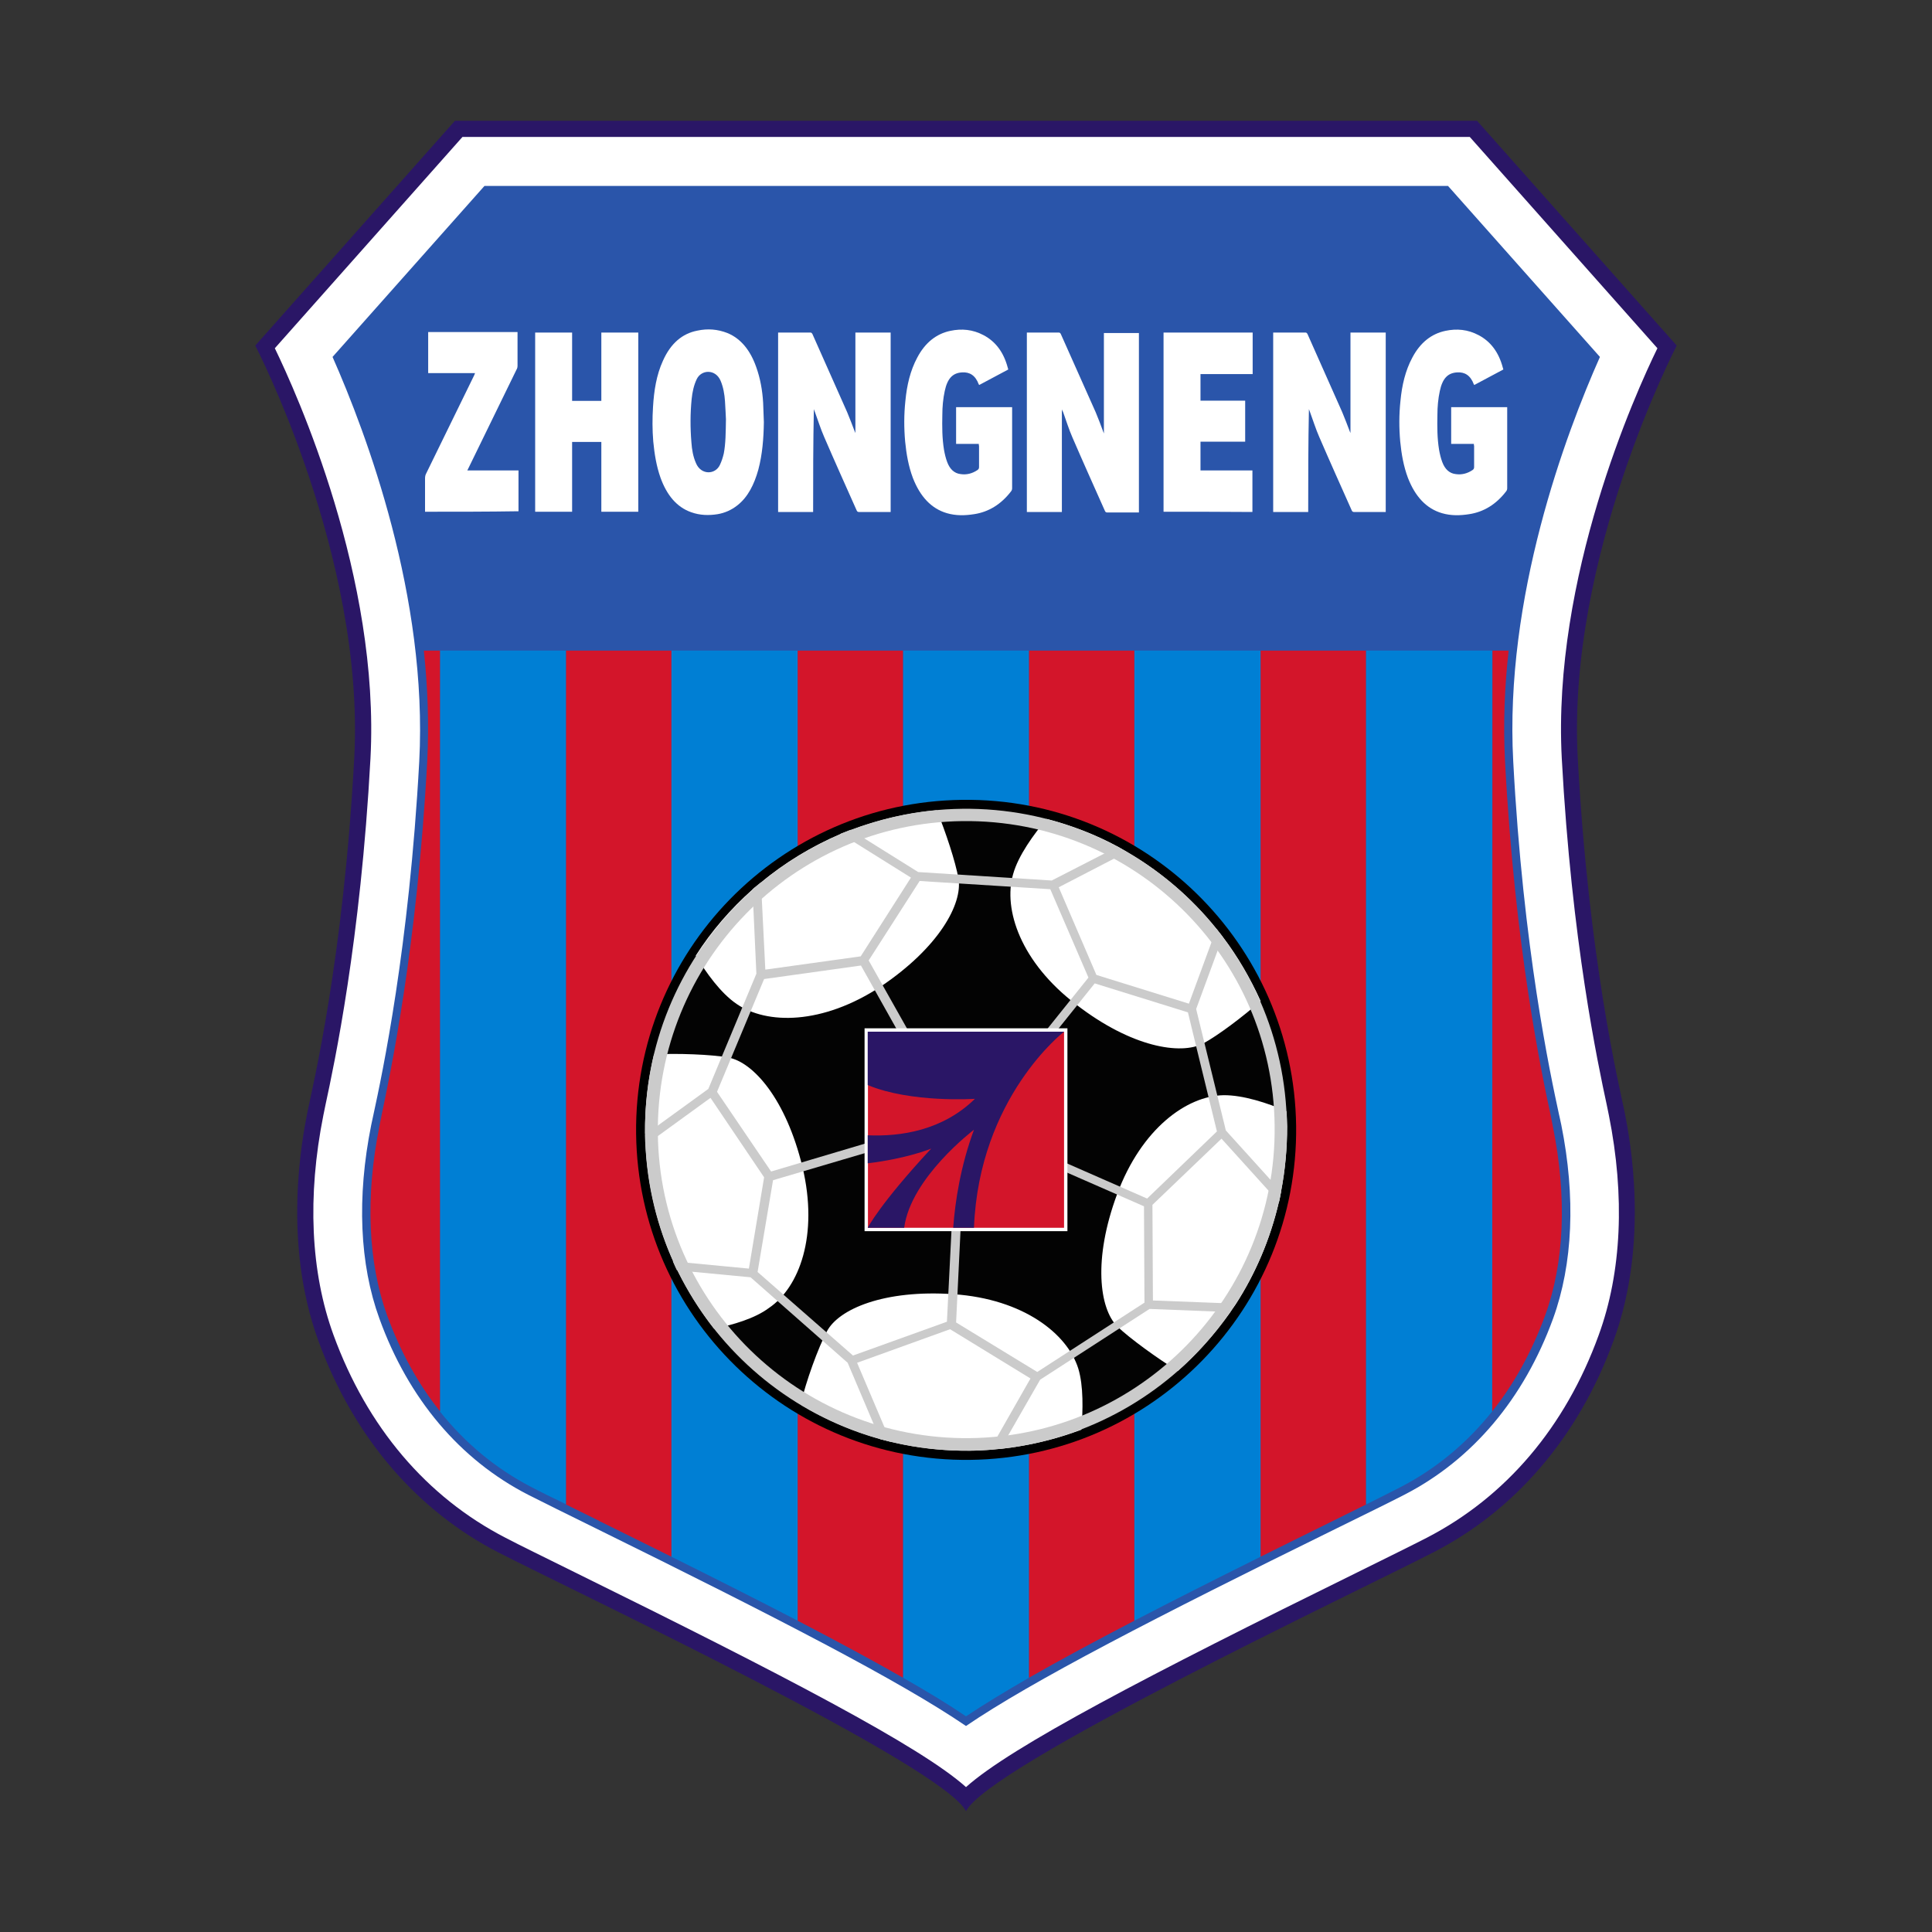 <!-- Created by @FCLOGO 2022-01-03 22:51:10 . https://fclogo.top/ -->
<!-- FOR PERSONAL USE ONLY NOT FOR COMMERCIAL USE -->
<svg version="1.1" xmlns="http://www.w3.org/2000/svg" xmlns:xlink="http://www.w3.org/1999/xlink" x="0px" y="0px"
	 viewBox="0 0 800 800" enable-background="new 0 0 800 800" xml:space="preserve">
<rect x="0" y="0" width="800" height="800" fill="#333333" stroke="none"/>
<g>
	<path fill="#2A1666" d="M653.3,313.7c-4.5-83.4,41-170.6,41-170.6L611.6,50c0,0-104.3,0-211.6,0s-211.6,0-211.6,0l-82.7,93.1
		c0,0,45.4,87.2,41,170.6c-4.5,83.4-17.1,135.6-19.4,146.8c-2.2,11.2-10.4,53.6,4.5,94.6s41.7,70.8,74.5,87.7
		C239.1,659.6,390.6,731.1,400,750c9.4-18.9,160.9-90.4,193.7-107.3c32.8-16.9,59.6-46.7,74.5-87.7s6.7-83.4,4.5-94.6
		C670.4,449.3,657.8,397.1,653.3,313.7z"/>
	<path fill="#FFFFFF" d="M400,740c-18.6-16.7-75.2-46.2-162.3-89.1c-12.5-6.2-22.4-11-28.3-14.1c-32.8-16.9-57.4-45.9-71.3-84
		c-9.5-26-10.9-57.5-4.2-91c0.2-1.1,0.5-2.6,0.9-4.4c3.6-16.7,14.5-67.6,18.6-143.3c4-74.9-30.6-151.3-39.6-169.9l77.7-87.5h417.1
		l77.7,87.5c-9.1,18.6-43.6,95-39.6,169.9c4.1,75.7,15,126.6,18.6,143.3c0.4,1.9,0.7,3.3,0.9,4.4c6.7,33.5,5.3,65-4.2,91
		c-13.8,38.1-38.5,67.1-71.3,84c-6,3.1-15.8,7.9-28.3,14.1C475.2,693.8,418.6,723.3,400,740z"/>
	<path fill="#2A55AA" d="M400,714.7c-27.1-18.5-78.5-45-153.4-81.9c-12.5-6.1-22.2-11-28-13.9c-28.2-14.5-49.5-39.7-61.5-72.9
		c-8.2-22.5-9.4-50.2-3.4-80.1c0.2-1,0.5-2.4,0.9-4.2c3.7-17.1,14.8-69.2,19-146.4c3.6-68-21.9-135.8-35.9-167.5L200.6,77h399
		l62.9,70.8c-14.1,31.7-39.6,99.5-35.9,167.5c4.1,77.3,15.3,129.3,19,146.4l0.1,0.4c0.3,1.5,0.6,2.8,0.8,3.7
		c6,29.9,4.8,57.6-3.4,80.2c-12.1,33.2-33.4,58.4-61.5,72.9c-5.8,3-15.6,7.8-28,13.9C478.5,669.7,427.1,696.2,400,714.7z"/>
	<path fill="#2A55AA" d="M400,710.6c-28-18.8-79.1-45-151.9-80.9l-0.1-0.1c-12.3-6.1-22.1-10.9-27.8-13.8
		c-27.4-14.1-48.1-38.7-59.9-71.1c-8-21.9-9.1-49-3.2-78.3c0.2-1,0.5-2.3,0.8-4v-0.1c3.7-17.2,14.9-69.4,19-147
		c3.6-66.6-20.2-132.5-35.3-167L202,80.2h396l60.4,68.1c-15.1,34.6-38.9,100.5-35.3,167c4.2,77.6,15.4,129.8,19,147l0.1,0.6
		c0.3,1.5,0.6,2.6,0.7,3.5c5.9,29.3,4.7,56.4-3.2,78.3c-11.8,32.4-32.5,57-59.9,71.1c-5.7,3-15.4,7.7-27.6,13.7l-0.4,0.2
		C479.1,665.7,428.1,691.8,400,710.6z"/>
	<path fill="#2A55AA" d="M234.4,269.4H278h52.3h43.6h52.3h43.6H522h43.6h52.3h6.7c5.5-49.6,22.2-94.6,33.8-121.1L598,80.2H202
		l-60.4,68.1c11.6,26.5,28.3,71.5,33.8,121.1h6.7H234.4z"/>
	<g>
		<g>
			<path fill="#007FD4" d="M182.1,269.4v315c10.5,13.2,23.3,23.8,38,31.4c3.4,1.8,8.3,4.2,14.3,7.1V269.4H182.1z"/>
			<path fill="#007FD4" d="M278,269.4v375.2c19.3,9.6,36.7,18.4,52.3,26.5V269.4H278z"/>
			<path fill="#007FD4" d="M373.9,269.4v425.3c10.2,5.8,18.9,11.1,26.1,16c7.2-4.8,15.9-10.1,26.1-16V269.4H373.9z"/>
			<path fill="#007FD4" d="M469.7,269.4v401.7c15.6-8.1,33-16.9,52.3-26.5V269.4H469.7z"/>
			<path fill="#007FD4" d="M565.6,269.4V623c6-3,10.8-5.4,14.3-7.2c14.7-7.6,27.5-18.2,38-31.4v-315L565.6,269.4L565.6,269.4z"/>
		</g>
		<g>
			<path fill="#D3152A" d="M176.9,315.3c-4.2,77.5-15.4,129.8-19,147v0.1c-0.4,1.7-0.6,3-0.8,4c-5.9,29.3-4.7,56.4,3.2,78.3
				c5.5,15,12.8,28.3,21.9,39.7v-315h-6.7C177.1,284.4,177.7,299.8,176.9,315.3z"/>
			<path fill="#D3152A" d="M234.4,269.4V623c4,2,8.6,4.2,13.6,6.7l0.1,0.1c10.4,5.1,20.4,10.1,29.9,14.8V269.4H234.4z"/>
			<path fill="#D3152A" d="M330.3,269.4v401.7c16.7,8.7,31.2,16.5,43.6,23.6V269.4H330.3z"/>
			<path fill="#D3152A" d="M426.1,269.4v425.3c12.4-7.1,26.9-14.9,43.6-23.6V269.4H426.1z"/>
			<path fill="#D3152A" d="M522,269.4v375.2c9.5-4.7,19.5-9.7,29.9-14.8l0.4-0.2c4.9-2.4,9.3-4.6,13.3-6.6V269.4H522z"/>
			<path fill="#D3152A" d="M617.9,584.4c9.1-11.4,16.4-24.7,21.9-39.7c8-21.9,9.1-49,3.2-78.3c-0.2-0.9-0.4-2.1-0.7-3.5l-0.1-0.6
				c-3.7-17.2-14.9-69.4-19-147c-0.8-15.5-0.2-30.9,1.5-45.9H618L617.9,584.4L617.9,584.4z"/>
		</g>
	</g>
</g>
<g>
	<g>
		<path d="M398.4,331.2c-75.5,0.9-135.9,62.8-135,138.3s62.8,135.9,138.3,135s135.9-62.8,135-138.3
			C535.7,390.7,473.9,330.2,398.4,331.2z"/>
		<circle fill="#030303" cx="400" cy="467.8" r="132.9"/>
		<path fill="#FFFFFF" d="M332.3,483.3c-6.8-28.2-20.4-43.5-30.7-45.4c-7.1-1.3-21.2-1.8-30.8-1.3c-2.5,10.5-3.8,21.4-3.7,32.6
			l0.1,0.8c0,1.5,0.1,2.9,0.1,4.3c0.9,17,4.9,33.3,11.5,48c0.6,1.3,1.1,2.6,1.7,3.7c4.3,8.6,9.4,16.8,15.2,24.2
			c7.7-1.6,16.8-4.2,22.7-8.6C331,533.1,339,511.5,332.3,483.3z M446.5,566.7c-4.5-14.4-22.7-28.8-51.6-30.8s-47.7,6.2-52.5,15.4
			c-3.6,6.7-8.7,20.8-10.9,30.3c10.4,6.3,21.6,11.1,33.4,14.4c1.4,0.4,3,0.7,4.4,1.1c10.5,2.5,21.4,3.7,32.4,3.6
			c2.9,0,5.8-0.2,8.7-0.4c1.5-0.2,2.9-0.3,4.4-0.4c11.5-1.3,22.6-4,33-7.9C448.4,583.9,448.7,574,446.5,566.7z M532.7,460.1
			c-7.7-3.3-17.9-6.7-26.1-6.6c-15.2,0.3-33.9,13.8-44,40.9s-7.3,47.5,0,54.8c5.3,5.1,16.7,13.3,25.1,18.5c8-7.1,15.2-15.2,21.5-24
			c0.7-1.1,1.6-2.4,2.4-3.5c8.3-12.8,14.3-27,17.9-42.2c0.4-1.4,0.6-3,0.9-4.4c1.7-8.9,2.6-18,2.6-27.2
			C532.9,464.2,532.9,462.1,532.7,460.1z M506.3,387.9c-0.8-1.1-1.8-2.2-2.6-3.3c-10.3-12.8-22.9-23.6-37-31.8
			c-1.3-0.7-2.5-1.5-3.8-2.2c-9.2-5-19.1-8.8-29.5-11.5c-5.3,6.3-11.8,15.2-13.9,22.9c-4.2,14.6,3.2,36.5,26.2,54
			c22.9,17.7,43.2,20.9,52.5,16.1c6.1-3.3,16.6-11.2,23.8-17.6C517.7,405,512.4,395.9,506.3,387.9z M396.9,363.9
			c-1.2-7-5.4-19.6-9-28.4c-12.5,1.1-24.3,4-35.7,8.2c-1.3,0.5-2.8,1.1-4.1,1.6c-11.9,5.1-23.2,11.9-33.1,20.2
			c-1.1,1-2.4,1.9-3.5,2.9c-8.9,7.9-16.9,17.1-23.4,27.3c4.3,7.1,10.3,15.5,16.9,20c12.5,8.6,35.5,8.7,59.7-7.2
			C388.8,392.3,398.6,374.3,396.9,363.9z"/>
		<path fill="#CBCBCB" d="M505.8,471.5l23.8,26.3c0.4-1.4,0.6-3,0.9-4.4l-22.9-25.3l-11.5-47l-0.8-3.3l11-29.9
			c-0.8-1.1-1.8-2.2-2.6-3.3l-11.4,31L454,403.7l-15.6-36.3l28.2-14.6c-1.3-0.7-2.5-1.5-3.8-2.2l-27.3,14l-55.3-3.5l-28-17.5
			c-1.3,0.5-2.8,1.1-4.1,1.6l29.1,18.2L356.4,396l-39.5,5.5l-1.8-36.2c-1.1,1-2.4,1.9-3.5,2.9l1.6,35l-19.9,47.7l-26.2,19
			c0,1.5,0.1,2.9,0.1,4.3l27-19.6l22.2,32.9l-6.3,37.8l-31.5-3c0.6,1.3,1.1,2.6,1.7,3.7l30.5,2.9l40.2,35.4l13.4,31.6
			c1.4,0.4,3,0.7,4.4,1.1l-13.9-32.7l38.5-13.9l33.3,20.4L410,600.1c1.5-0.2,2.9-0.3,4.4-0.4l16.3-28.4L476,542l33.1,1.3
			c0.7-1.1,1.6-2.4,2.4-3.5l-34.1-1.3l-0.2-39.6L505.8,471.5z M380.8,364.8l54.1,3.4l15.8,36.6l-31.1,38.8l-35.8-3.1l-24.1-42.8
			L380.8,364.8z M427.2,477l-30.3,11.1L368,472.6l15.4-28.3l35.3,2.9L427.2,477z M296.9,452.1l19.5-46.7l40.1-5.6l23.9,42.6
			l-16,29.3l-45.1,13.4L296.9,452.1z M392.1,547.3l-38.9,14l-39.5-34.6l6.4-38l45.4-13.4l29.4,16L392.1,547.3z M473.9,539.4
			l-44.4,28.7l-33.6-20.5l2.7-56.2l30.8-11.3l44.3,19.4L473.9,539.4z M475,496.3L431,477l-8.8-31l31.1-38.8l38.6,12l2.1,8.7
			l9.9,40.6L475,496.3z"/>
		<path fill="#CBCBCB" d="M398.4,334.9C325,335.8,266.2,396,267.1,469.4c0.9,73.5,61.1,132.2,134.5,131.3
			c73.5-0.9,132.2-61.1,131.3-134.5S471.9,334,398.4,334.9z M401.6,595.5c-70.6,0.8-128.5-55.7-129.2-126.2S328,340.8,398.6,340
			s128.5,55.7,129.2,126.2C528.6,536.8,472,594.7,401.6,595.5z"/>
	</g>
</g>
<g>
	<rect x="358" y="425.8" fill="#FFFFFF" width="84" height="84"/>
	<rect x="359.4" y="427.2" fill="#D3152A" width="81.2" height="81.2"/>
	<path fill="#2A1666" d="M440.6,427.2c0,0-35.2,27.1-37.3,81.2h-8.6c0.8-10.9,3-25.4,8.6-40.6c0,0-26.2,19.8-28.9,40.6h-15.1
		c0,0,5-9.9,26.3-32.8c-0.4,0.2-10.4,4.2-26.3,6.1v-11.6c13.7,0.6,31-2,44.4-15.1c0,0-26.4,1.8-44.4-5.7v-22.1H440.6z"/>
</g>
<g>
	<path fill="#FFFFFF" d="M336.7,212c-4.8,0-9.6,0-14.5,0c0-24.7,0-49.5,0-74.3c0.2,0,0.4,0,0.6,0c4.2,0,8.5,0,12.7,0
		c0.4,0,0.6,0.1,0.9,0.6c4.8,10.8,9.6,21.6,14.4,32.4c1.1,2.6,2.1,5.3,3.1,7.9c0.1,0.2,0.2,0.5,0.3,0.7c0-13.9,0-27.7,0-41.6
		c4.8,0,9.7,0,14.6,0c0,24.8,0,49.5,0,74.3c-0.2,0-0.4,0-0.6,0c-4.2,0-8.4,0-12.6,0c-0.4,0-0.7-0.2-0.9-0.7
		c-4.5-10.1-9-20.1-13.4-30.3c-1.5-3.4-2.6-7-3.9-10.5c-0.1-0.3-0.3-0.7-0.4-1.1C336.7,183.6,336.7,197.7,336.7,212z"/>
	<path fill="#FFFFFF" d="M439.7,169.5c0,14.2,0,28.3,0,42.5c-4.8,0-9.7,0-14.5,0c0-24.8,0-49.5,0-74.3c0.2,0,0.4,0,0.6,0
		c4.2,0,8.4,0,12.6,0c0.4,0,0.7,0.2,0.9,0.7c4.8,10.8,9.6,21.5,14.4,32.3c1.1,2.6,2.1,5.3,3.1,8c0.1,0.2,0.2,0.5,0.3,0.8
		c0-13.9,0-27.7,0-41.6c4.8,0,9.7,0,14.5,0c0,24.7,0,49.5,0,74.3c-0.2,0-0.4,0-0.6,0c-4.2,0-8.4,0-12.6,0c-0.4,0-0.7-0.2-0.9-0.7
		c-4.5-10.1-9-20.1-13.4-30.3c-1.5-3.4-2.6-7-3.9-10.6C439.9,170.1,439.8,169.8,439.7,169.5z"/>
	<path fill="#FFFFFF" d="M221.6,137.7c5.1,0,10.2,0,15.3,0c0,9.4,0,18.8,0,28.3c4.1,0,8,0,12.1,0c0-9.4,0-18.8,0-28.3
		c5.1,0,10.2,0,15.3,0c0,24.7,0,49.5,0,74.2c-5.1,0-10.1,0-15.3,0c0-9.6,0-19.2,0-28.9c-4.1,0-8,0-12.1,0c0,9.6,0,19.2,0,28.9
		c-5.1,0-10.2,0-15.3,0C221.6,187.2,221.6,162.5,221.6,137.7z"/>
	<path fill="#FFFFFF" d="M316.3,174.8c-0.1,6.7-0.6,13.3-2.3,19.7c-1.7,6.1-4.3,11.3-8.6,14.7c-2.5,2-5.3,3.2-8.2,3.7
		c-3.7,0.6-7.4,0.5-11-0.8c-6-2.1-10.1-7.1-12.7-14.3c-1.7-4.8-2.5-9.8-3-15c-0.4-4.8-0.4-9.6-0.1-14.3c0.4-6.7,1.4-13.2,4.1-19.1
		c3.2-7.2,8-11.3,14.3-12.5c4.2-0.9,8.3-0.6,12.4,1c5.6,2.3,9.5,7.2,11.9,14c1.7,4.7,2.6,9.7,2.9,14.9
		C316.1,169.4,316.2,172.1,316.3,174.8z M300.6,173.6c-0.1-1.7-0.2-4.6-0.4-7.5c-0.2-2.9-0.7-5.8-1.8-8.4c-2.1-5-8-4.7-9.9-0.7
		c-1.2,2.5-1.8,5.3-2.1,8.2c-0.6,6-0.6,12-0.1,18c0.2,3,0.7,5.9,1.9,8.6c2.1,5,8,4.8,9.9,0.7c0.7-1.5,1.2-3,1.6-4.7
		C300.5,183.6,300.5,179.2,300.6,173.6z"/>
	<path fill="#FFFFFF" d="M405.3,183.8c-3.2,0-6.3,0-9.4,0c0-5.1,0-10.1,0-15.2c7.7,0,15.4,0,23.2,0c0,0.3,0,0.6,0,0.9
		c0,10.9,0,21.7,0,32.6c0,0.5-0.1,0.9-0.4,1.3c-4.2,5.5-9.4,8.6-15.3,9.5c-3.8,0.6-7.5,0.7-11.3-0.4c-6.5-1.9-11.1-6.9-14.1-14.6
		c-1.8-4.8-2.7-9.9-3.2-15.1c-0.5-5.6-0.5-11.2,0.1-16.8c0.6-6.4,2-12.5,4.9-17.9c3.3-6.3,8-9.9,13.7-11.1c4.7-1,9.3-0.6,13.8,1.8
		c4.9,2.6,8.3,7,10,13.5c0.1,0.2,0.1,0.4,0.2,0.7c-4,2.1-8,4.3-12,6.4c-0.1-0.1-0.1-0.1-0.2-0.2c-1.4-3.8-3.8-5.2-6.9-5
		c-3.9,0.2-6.1,2.5-7.2,7.7c-0.7,3.2-1,6.6-1,9.9c-0.1,4.9-0.1,9.7,0.7,14.5c0.3,1.7,0.7,3.4,1.3,5c1.1,3,3,4.7,5.5,5
		c2.5,0.4,4.9-0.2,7.1-1.7c0.4-0.3,0.6-0.6,0.6-1.2c0-2.9,0-5.8,0-8.7C405.3,184.4,405.3,184.1,405.3,183.8z"/>
	<path fill="#FFFFFF" d="M541.7,212c-4.8,0-9.6,0-14.5,0c0-24.7,0-49.5,0-74.3c0.2,0,0.4,0,0.6,0c4.2,0,8.5,0,12.7,0
		c0.4,0,0.6,0.1,0.9,0.6c4.8,10.8,9.6,21.6,14.4,32.4c1.1,2.6,2.1,5.3,3.1,7.9c0.1,0.2,0.2,0.5,0.3,0.7c0-13.9,0-27.7,0-41.6
		c4.8,0,9.7,0,14.6,0c0,24.8,0,49.5,0,74.3c-0.2,0-0.4,0-0.6,0c-4.2,0-8.4,0-12.6,0c-0.4,0-0.7-0.2-0.9-0.7
		c-4.5-10.1-9-20.1-13.4-30.3c-1.5-3.4-2.6-7-3.9-10.5c-0.1-0.3-0.3-0.7-0.4-1.1C541.7,183.6,541.7,197.7,541.7,212z"/>
	<path fill="#FFFFFF" d="M610.3,183.8c-3.2,0-6.3,0-9.4,0c0-5.1,0-10.1,0-15.2c7.7,0,15.4,0,23.2,0c0,0.3,0,0.6,0,0.9
		c0,10.9,0,21.7,0,32.6c0,0.5-0.1,0.9-0.4,1.3c-4.2,5.5-9.4,8.6-15.3,9.5c-3.8,0.6-7.5,0.7-11.3-0.4c-6.5-1.9-11.1-6.9-14.1-14.6
		c-1.8-4.8-2.7-9.9-3.2-15.1c-0.5-5.6-0.5-11.2,0.1-16.8c0.6-6.4,2-12.5,4.9-17.9c3.3-6.3,8-9.9,13.7-11.1c4.7-1,9.3-0.6,13.8,1.8
		c4.9,2.6,8.3,7,10,13.5c0.1,0.2,0.1,0.4,0.2,0.7c-4,2.1-8,4.3-12,6.4c-0.1-0.1-0.1-0.1-0.2-0.2c-1.4-3.8-3.8-5.2-6.9-5
		c-3.9,0.2-6.1,2.5-7.2,7.7c-0.7,3.2-1,6.6-1,9.9c-0.1,4.9-0.1,9.7,0.7,14.5c0.3,1.7,0.7,3.4,1.3,5c1.1,3,3,4.7,5.5,5
		c2.5,0.4,4.9-0.2,7.1-1.7c0.4-0.3,0.6-0.6,0.6-1.2c0-2.9,0-5.8,0-8.7C610.3,184.4,610.3,184.1,610.3,183.8z"/>
	<path fill="#FFFFFF" d="M481.8,211.9c0-24.8,0-49.5,0-74.2c12.3,0,24.6,0,36.9,0c0,5.7,0,11.4,0,17.2c-7.2,0-14.4,0-21.6,0
		c0,3.7,0,7.3,0,11c6.2,0,12.3,0,18.5,0c0,5.7,0,11.3,0,17c-6.2,0-12.3,0-18.5,0c0,4,0,7.9,0,11.9c7.2,0,14.3,0,21.5,0
		c0,5.8,0,11.4,0,17.2C506.4,211.9,494.1,211.9,481.8,211.9z"/>
	<path fill="#FFFFFF" d="M176,211.9c0-0.4,0-0.7,0-1c0-4.2,0-8.5,0-12.7c0-0.8,0.1-1.5,0.5-2.2c6.6-13.5,13.2-27,19.8-40.5
		c0.1-0.3,0.3-0.6,0.4-1c-6.5,0-12.9,0-19.4,0c0-5.7,0-11.3,0-17c12.3,0,24.6,0,37,0c0,0.3,0,0.6,0,1c0,4.3,0,8.6,0,12.9
		c0,0.5-0.1,1.2-0.4,1.6c-6.6,13.6-13.3,27.2-19.9,40.8c-0.1,0.3-0.3,0.5-0.5,1c7.1,0,14.1,0,21.2,0c0,5.7,0,11.3,0,16.9
		C201.9,211.9,189,211.9,176,211.9z"/>
</g>
</svg>
